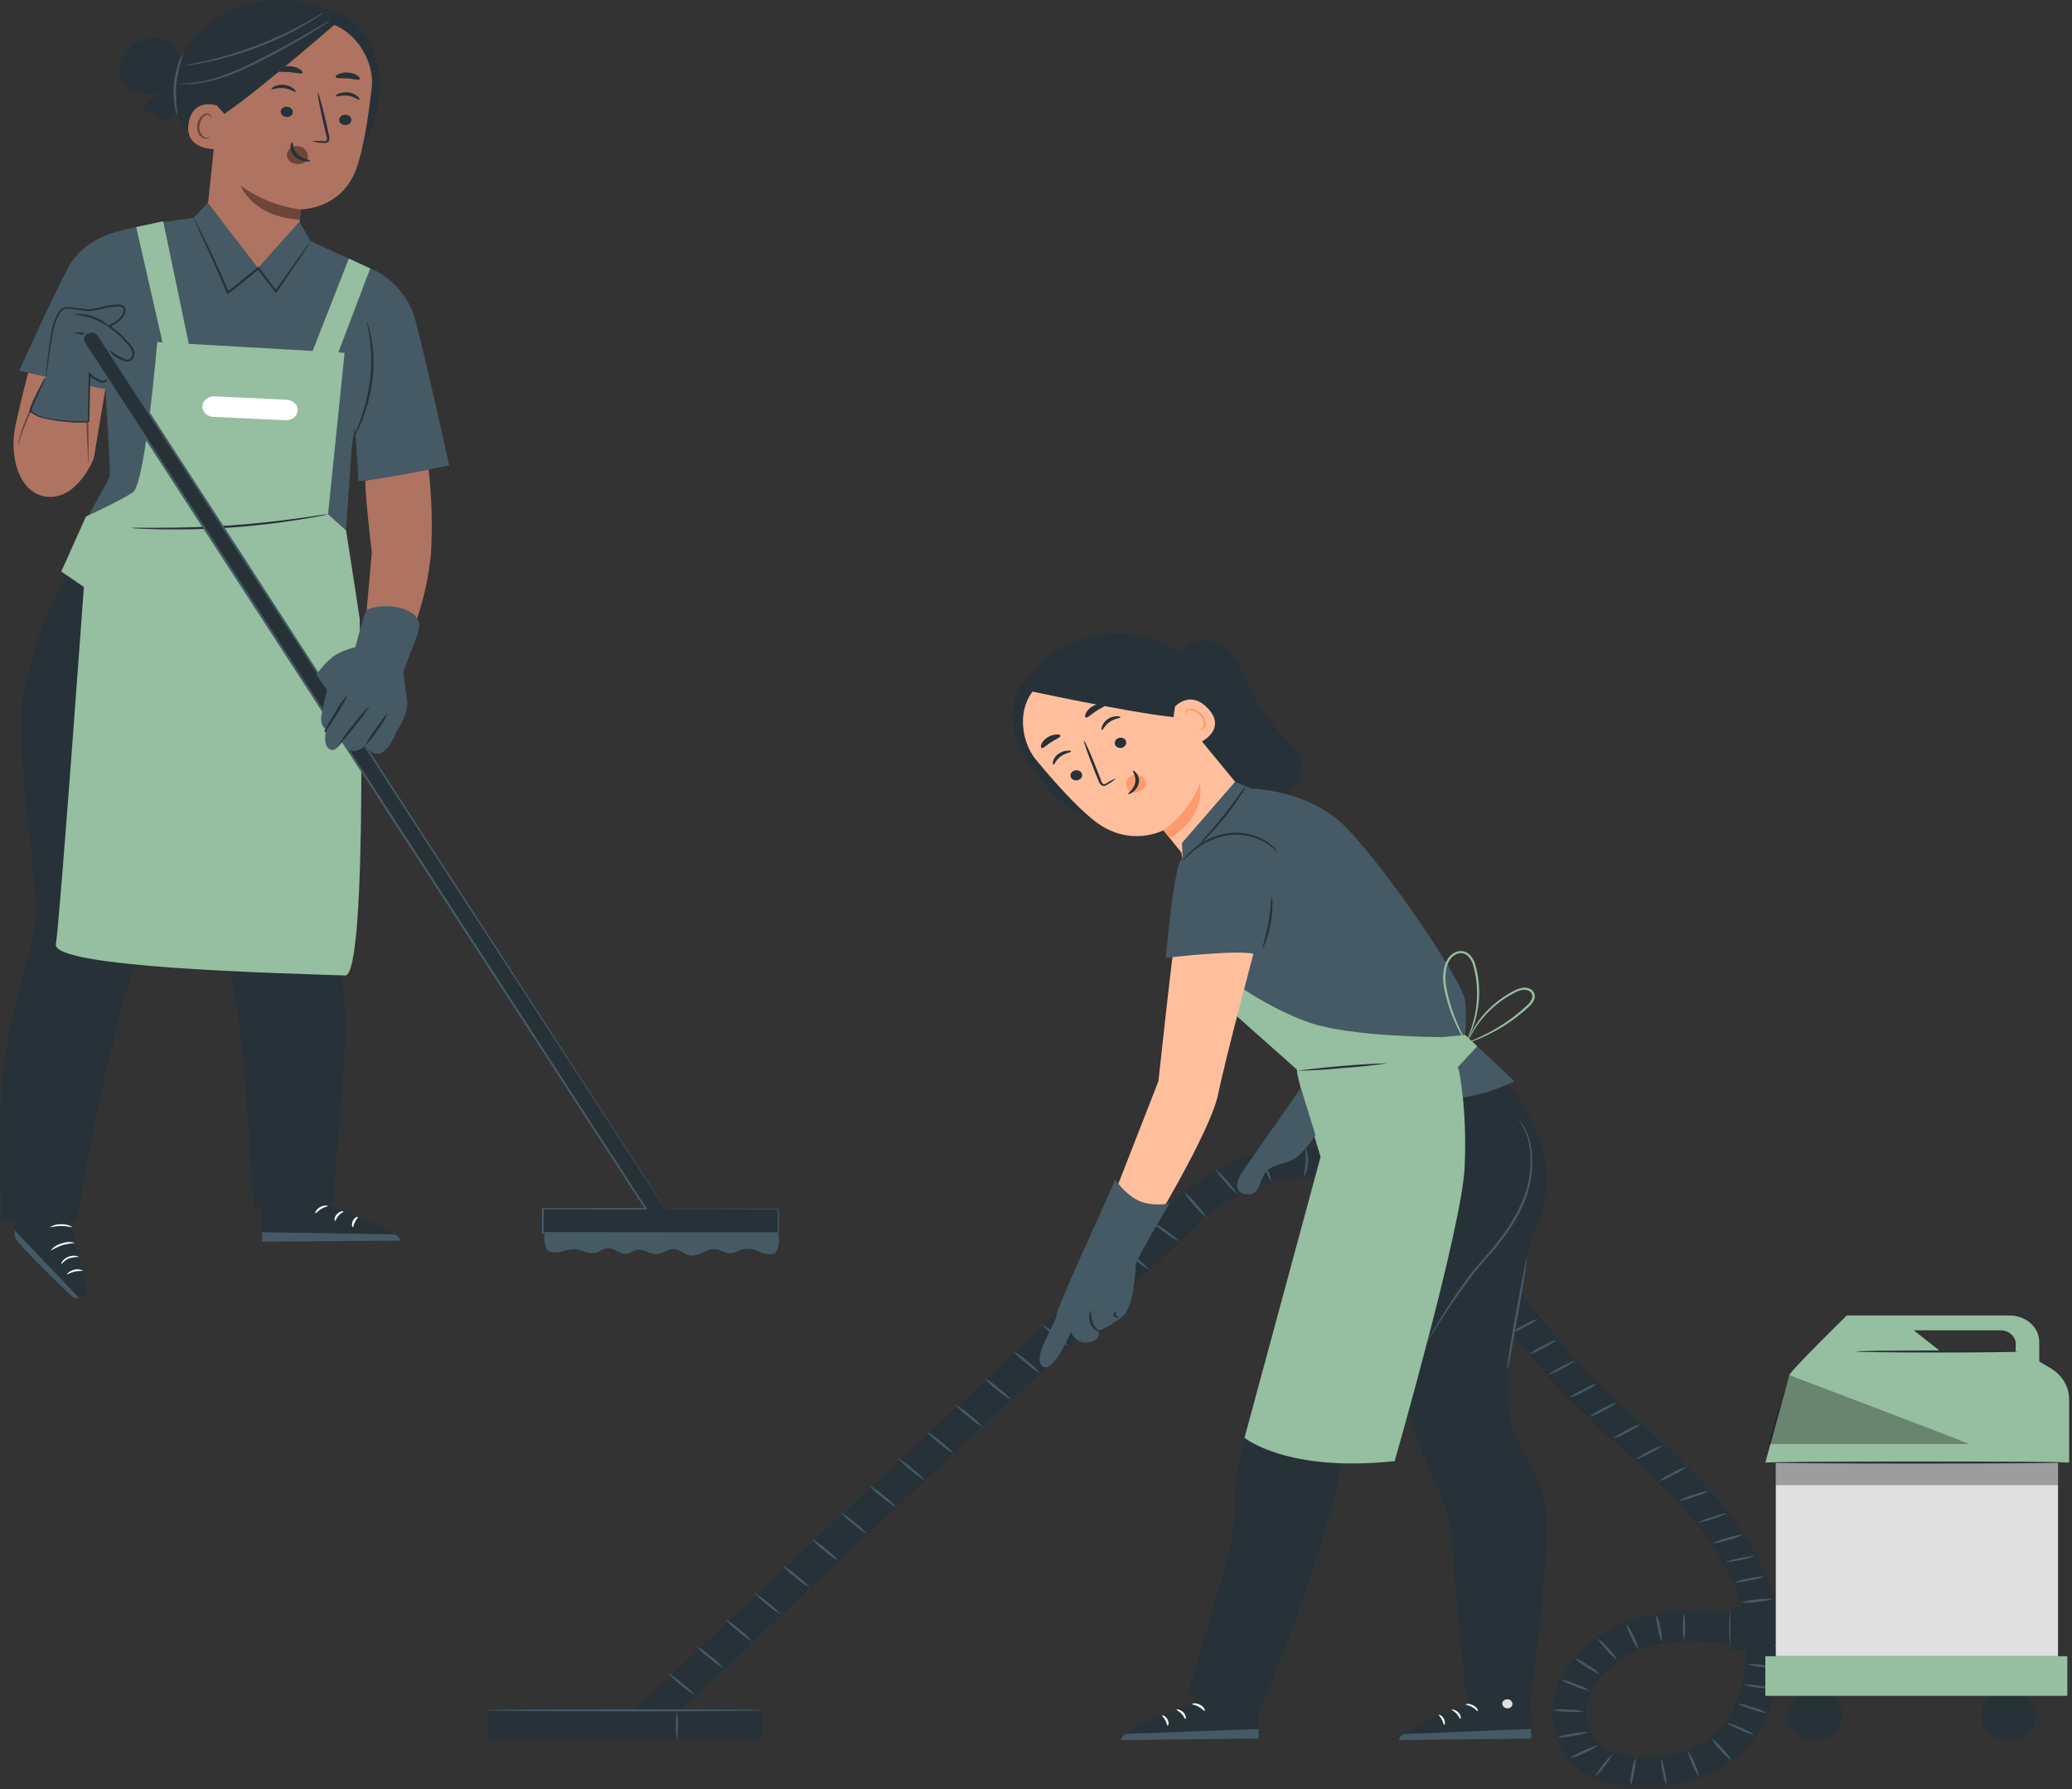 <svg width="183" height="158" viewBox="0 0 183 158" fill="none" xmlns="http://www.w3.org/2000/svg">
<rect x="0" y="0" width="183" height="158" fill="#333333" stroke="none"/>
<path d="M11.092 4.797C11.451 4.215 12.01 3.75 12.688 3.471C13.075 3.352 13.491 3.321 13.896 3.383C14.3 3.445 14.68 3.598 15.001 3.826C15.317 4.058 15.575 4.346 15.759 4.672C15.942 4.998 16.047 5.354 16.065 5.718L15.268 9.989C15.203 10.143 15.089 10.277 14.942 10.375C14.794 10.473 14.618 10.533 14.434 10.546C14.312 10.556 14.189 10.538 14.076 10.494C13.964 10.45 13.866 10.381 13.792 10.294C13.756 10.248 13.73 10.195 13.717 10.14C13.704 10.084 13.704 10.027 13.716 9.971C13.728 9.916 13.753 9.863 13.789 9.816C13.824 9.769 13.87 9.729 13.924 9.699C13.729 9.846 13.494 9.946 13.242 9.989C13.115 10.005 12.986 9.977 12.882 9.911C12.777 9.845 12.705 9.746 12.68 9.635C12.688 9.487 12.758 9.347 12.875 9.241C13.255 8.825 13.726 8.482 14.259 8.231C13.458 8.39 12.622 8.323 11.866 8.04C11.491 7.894 11.166 7.661 10.925 7.367C10.684 7.072 10.535 6.726 10.494 6.364C10.507 5.799 10.716 5.252 11.092 4.797Z" fill="#263238"/>
<path d="M17.836 2.656C18.855 1.719 20.097 0.996 21.472 0.543C22.847 0.09 24.32 -0.083 25.78 0.037C27.495 0.175 28.173 0.558 29.369 0.973C30.573 1.353 31.587 2.098 32.232 3.078C33.034 4.24 33.492 5.562 33.564 6.923C33.562 8.094 33.415 9.261 33.126 10.404C32.843 11.775 31.79 14.125 30.877 14.125L27.335 15.082C25.142 14.94 22.921 14.795 20.847 14.15C18.773 13.505 16.819 12.289 15.878 10.524C14.574 8.072 15.658 4.563 17.836 2.656Z" fill="#263238"/>
<path d="M21.358 2.965L26.857 1.604L28.217 1.877C31.316 2.181 33.087 5.421 32.839 7.657C32.564 10.138 32.117 13.158 31.455 14.941C30.123 18.531 26.558 18.485 26.558 18.485L26.335 20.966L29.047 22.334L25.98 31.151H19.42L15.479 19.622L18.155 19.374L18.403 17.698L19.818 4.106C19.867 3.779 20.052 3.48 20.337 3.268C20.623 3.057 20.987 2.949 21.358 2.965Z" fill="#AE7461"/>
<path d="M25.358 13.494C25.398 13.364 25.474 13.244 25.58 13.146C25.685 13.049 25.817 12.976 25.963 12.936C26.108 12.896 26.263 12.889 26.412 12.916C26.562 12.943 26.701 13.003 26.817 13.09C26.977 13.223 27.093 13.393 27.152 13.58C27.212 13.768 27.212 13.966 27.152 14.154C27.049 14.258 26.921 14.342 26.778 14.399C26.635 14.456 26.48 14.485 26.323 14.483C26.274 14.487 26.224 14.487 26.175 14.483C25.929 14.46 25.701 14.355 25.537 14.189C25.448 14.094 25.385 13.982 25.354 13.861C25.323 13.74 25.324 13.615 25.358 13.494Z" fill="#6F4439"/>
<path d="M31.032 10.634C31.011 10.758 30.937 10.87 30.824 10.946C30.711 11.021 30.57 11.055 30.43 11.038C30.361 11.033 30.295 11.016 30.234 10.987C30.173 10.959 30.119 10.92 30.075 10.873C30.031 10.825 29.998 10.771 29.979 10.712C29.959 10.654 29.952 10.592 29.959 10.531C29.982 10.409 30.057 10.298 30.17 10.223C30.282 10.149 30.422 10.116 30.561 10.131C30.63 10.136 30.697 10.153 30.757 10.181C30.818 10.209 30.872 10.248 30.916 10.294C30.96 10.341 30.993 10.396 31.013 10.454C31.033 10.512 31.039 10.574 31.032 10.634Z" fill="#263238"/>
<path d="M31.746 8.809C31.67 8.862 31.315 8.536 30.741 8.455C30.166 8.373 29.704 8.568 29.652 8.497C29.6 8.426 29.716 8.363 29.919 8.27C30.195 8.156 30.504 8.119 30.805 8.164C31.106 8.203 31.386 8.327 31.602 8.518C31.742 8.667 31.782 8.784 31.746 8.809Z" fill="#263238"/>
<path d="M27.562 12.47C27.88 12.433 28.202 12.433 28.52 12.47C28.667 12.47 28.811 12.47 28.855 12.385C28.892 12.253 28.882 12.115 28.827 11.988L28.575 10.925C28.233 9.429 28.009 8.21 28.077 8.199C28.145 8.189 28.476 9.387 28.823 10.882C28.902 11.237 28.978 11.591 29.054 11.946C29.117 12.116 29.11 12.3 29.034 12.467C29.004 12.509 28.964 12.545 28.916 12.571C28.869 12.598 28.815 12.614 28.759 12.619C28.676 12.63 28.591 12.63 28.508 12.619C28.187 12.604 27.87 12.554 27.562 12.47Z" fill="#263238"/>
<path d="M26.562 18.502C24.604 18.243 22.766 17.507 21.25 16.376C21.25 16.376 22.263 19.144 26.478 19.399L26.562 18.502Z" fill="#6F4439"/>
<path d="M25.816 12.576C25.908 12.576 25.816 13.136 26.271 13.608C26.725 14.079 27.403 14.111 27.391 14.189C27.379 14.267 27.224 14.274 26.945 14.242C26.58 14.193 26.247 14.031 26.004 13.785C25.767 13.55 25.644 13.242 25.661 12.927C25.68 12.693 25.772 12.569 25.816 12.576Z" fill="#263238"/>
<path d="M31.766 6.998C31.646 7.108 31.224 6.963 30.705 6.927C30.187 6.892 29.74 6.948 29.648 6.821C29.609 6.757 29.684 6.647 29.884 6.548C30.154 6.425 30.459 6.376 30.761 6.406C31.063 6.425 31.352 6.524 31.591 6.69C31.766 6.821 31.83 6.945 31.766 6.998Z" fill="#263238"/>
<path d="M24.795 9.787C24.777 9.911 24.813 10.035 24.896 10.135C24.98 10.235 25.104 10.302 25.242 10.322C25.308 10.335 25.377 10.336 25.444 10.326C25.511 10.315 25.575 10.292 25.632 10.259C25.689 10.226 25.739 10.184 25.777 10.134C25.815 10.084 25.842 10.027 25.856 9.968C25.874 9.844 25.838 9.718 25.754 9.617C25.669 9.517 25.545 9.449 25.405 9.429C25.271 9.405 25.131 9.429 25.017 9.496C24.903 9.563 24.823 9.668 24.795 9.787Z" fill="#263238"/>
<path d="M23.982 7.87C24.037 7.941 24.48 7.717 25.054 7.785C25.629 7.852 26.015 8.139 26.087 8.097C26.159 8.054 26.087 7.951 25.904 7.813C25.68 7.636 25.403 7.523 25.106 7.487C24.808 7.453 24.505 7.504 24.241 7.632C24.026 7.735 23.95 7.838 23.982 7.87Z" fill="#263238"/>
<path d="M24.524 6.264C24.62 6.392 25.082 6.321 25.617 6.374C26.151 6.427 26.59 6.562 26.709 6.452C26.765 6.399 26.709 6.275 26.53 6.144C26.279 5.977 25.981 5.876 25.668 5.853C25.358 5.822 25.044 5.87 24.763 5.991C24.56 6.091 24.48 6.204 24.524 6.264Z" fill="#263238"/>
<path d="M19.779 10.407C19.83 10.131 19.591 9.433 19.292 9.344C18.494 9.114 17.023 8.958 16.672 10.794C16.193 13.303 19.128 13.214 19.144 13.143C19.16 13.073 19.607 11.339 19.779 10.407Z" fill="#AE7461"/>
<path d="M18.542 12.098C18.542 12.098 18.486 12.119 18.394 12.14C18.27 12.169 18.138 12.152 18.027 12.095C17.86 11.965 17.735 11.798 17.665 11.611C17.595 11.424 17.582 11.224 17.629 11.031C17.661 10.814 17.75 10.607 17.888 10.425C17.929 10.351 17.989 10.287 18.064 10.238C18.139 10.189 18.227 10.157 18.319 10.145C18.377 10.141 18.436 10.154 18.485 10.184C18.534 10.214 18.569 10.258 18.586 10.308C18.614 10.386 18.586 10.432 18.586 10.439C18.586 10.446 18.654 10.407 18.654 10.298C18.648 10.233 18.619 10.172 18.57 10.124C18.536 10.092 18.496 10.067 18.452 10.049C18.407 10.032 18.359 10.022 18.311 10.021C18.191 10.023 18.074 10.053 17.971 10.108C17.868 10.163 17.783 10.24 17.724 10.333C17.562 10.532 17.456 10.763 17.417 11.006C17.341 11.513 17.541 12.031 17.932 12.197C18.004 12.228 18.083 12.243 18.163 12.243C18.243 12.243 18.322 12.228 18.394 12.197C18.526 12.158 18.55 12.101 18.542 12.098Z" fill="#6F4439"/>
<path d="M19.176 9.344L19.818 10.053C23.256 7.696 30.151 1.632 29.764 1.994C28.404 1.391 26.896 1.099 25.378 1.143C23.017 1.274 18.494 1.887 18.271 4.333C18.048 6.778 19.176 9.344 19.176 9.344Z" fill="#263238"/>
<path d="M16.201 4.677C15.901 5.572 15.689 6.488 15.567 7.416C15.515 8.35 15.553 9.285 15.683 10.213C15.559 9.957 15.479 9.685 15.447 9.408C15.207 8.08 15.334 6.72 15.818 5.446C15.898 5.172 16.027 4.913 16.201 4.677Z" fill="#455A64"/>
<path d="M15.659 7.388C16.402 7.38 17.143 7.311 17.872 7.182C18.646 7.023 19.4 6.797 20.125 6.509C21.023 6.155 21.899 5.758 22.749 5.322C24.572 4.404 26.183 3.511 27.335 2.841L28.695 2.05C28.857 1.947 29.027 1.856 29.206 1.777C29.063 1.901 28.909 2.012 28.743 2.111C28.436 2.316 27.982 2.603 27.415 2.951C26.283 3.642 24.68 4.556 22.853 5.474C21.996 5.915 21.111 6.31 20.201 6.658C19.456 6.942 18.679 7.156 17.884 7.296C17.347 7.391 16.8 7.434 16.253 7.423C16.105 7.423 15.957 7.415 15.81 7.399C15.71 7.402 15.659 7.395 15.659 7.388Z" fill="#455A64"/>
<path d="M16.277 5.8C16.445 5.745 16.619 5.703 16.795 5.676C17.13 5.612 17.593 5.509 18.203 5.371C21.291 4.657 24.24 3.531 26.949 2.032C27.471 1.745 27.886 1.504 28.169 1.324C28.314 1.229 28.467 1.147 28.628 1.076C28.506 1.19 28.373 1.293 28.229 1.384C27.958 1.572 27.555 1.827 27.032 2.132C25.693 2.915 24.278 3.592 22.805 4.155C21.331 4.716 19.804 5.161 18.243 5.488C17.641 5.609 17.154 5.694 16.811 5.736C16.636 5.775 16.457 5.796 16.277 5.8Z" fill="#455A64"/>
<path d="M6.769 101.592L6.306 108.351L7.65 113.795C7.671 113.887 7.671 113.982 7.65 114.074C7.629 114.166 7.588 114.254 7.529 114.332C7.469 114.409 7.393 114.476 7.304 114.527C7.216 114.579 7.116 114.614 7.012 114.631C6.891 114.649 6.767 114.639 6.651 114.604C6.535 114.569 6.43 114.509 6.346 114.429C5.246 113.398 1.214 109.584 1.278 109.091C1.353 108.521 1.242 101.929 1.242 101.929L6.769 101.592Z" fill="#263238"/>
<path d="M7.009 114.631L1.294 108.634V108.921C1.283 109.168 1.369 109.409 1.537 109.605C1.992 110.13 3.28 111.548 6.323 114.429C6.41 114.511 6.518 114.573 6.639 114.608C6.759 114.643 6.888 114.651 7.013 114.631H7.009Z" fill="#455A64"/>
<g opacity="0.6">
<path d="M2.929 106.504C3.018 106.57 3.078 106.662 3.097 106.763C3.116 106.865 3.093 106.969 3.033 107.057C2.966 107.14 2.866 107.197 2.752 107.216C2.639 107.234 2.522 107.213 2.427 107.156C2.33 107.087 2.266 106.989 2.246 106.88C2.226 106.772 2.252 106.661 2.319 106.568C2.399 106.488 2.512 106.44 2.632 106.433C2.752 106.427 2.87 106.462 2.961 106.533" fill="white"/>
</g>
<path d="M5.421 111.611C5.465 111.633 5.649 111.285 6.103 111.112C6.382 111.023 6.677 110.982 6.973 110.991C6.973 110.991 6.889 110.92 6.714 110.892C6.484 110.858 6.247 110.887 6.036 110.973C5.82 111.057 5.637 111.195 5.509 111.37C5.421 111.509 5.406 111.608 5.421 111.611Z" fill="white"/>
<path d="M5.908 112.54C6.126 112.437 6.351 112.347 6.582 112.271C6.826 112.238 7.073 112.219 7.32 112.214C7.206 112.141 7.073 112.095 6.933 112.08C6.794 112.065 6.652 112.082 6.522 112.129C6.107 112.228 5.88 112.519 5.908 112.54Z" fill="white"/>
<path d="M4.48 110.417C4.808 110.233 5.153 110.073 5.509 109.938C5.878 109.847 6.254 109.783 6.634 109.747C6.241 109.633 5.815 109.652 5.438 109.8C5.045 109.896 4.705 110.115 4.48 110.417Z" fill="white"/>
<path d="M4.429 108.351C4.449 108.39 4.871 108.248 5.41 108.251C5.948 108.255 6.371 108.386 6.391 108.344C6.106 108.164 5.758 108.079 5.41 108.103C5.06 108.08 4.713 108.168 4.429 108.351Z" fill="white"/>
<path d="M4.512 106.362C4.843 106.278 5.185 106.235 5.529 106.235C5.87 106.28 6.202 106.368 6.514 106.497C6.514 106.497 6.446 106.394 6.279 106.299C6.056 106.176 5.803 106.103 5.541 106.086C5.279 106.069 5.017 106.108 4.775 106.199C4.592 106.27 4.5 106.348 4.512 106.362Z" fill="white"/>
<path d="M5.529 105.855C5.529 105.855 5.561 105.767 5.553 105.6C5.537 105.366 5.47 105.136 5.358 104.923C5.29 104.762 5.163 104.625 4.999 104.533C4.942 104.507 4.877 104.498 4.814 104.507C4.751 104.516 4.693 104.543 4.648 104.583C4.562 104.665 4.515 104.773 4.516 104.884C4.522 105.11 4.615 105.328 4.781 105.499C4.947 105.67 5.175 105.785 5.425 105.824C5.676 105.859 5.934 105.826 6.162 105.727C6.391 105.629 6.581 105.471 6.706 105.274C6.737 105.225 6.757 105.171 6.763 105.115C6.769 105.058 6.762 105.002 6.741 104.948C6.715 104.896 6.67 104.853 6.614 104.825C6.559 104.797 6.494 104.786 6.43 104.792C6.244 104.821 6.071 104.895 5.928 105.005C5.717 105.144 5.536 105.316 5.393 105.512C5.334 105.58 5.291 105.659 5.266 105.742C5.472 105.494 5.718 105.274 5.996 105.09C6.125 105.001 6.277 104.94 6.438 104.913C6.473 104.909 6.509 104.915 6.54 104.931C6.57 104.946 6.595 104.969 6.61 104.998C6.629 105.072 6.614 105.149 6.57 105.214C6.456 105.377 6.292 105.508 6.097 105.591C5.902 105.673 5.684 105.703 5.469 105.678C5.255 105.648 5.058 105.552 4.913 105.409C4.768 105.265 4.683 105.081 4.672 104.888C4.668 104.811 4.696 104.735 4.751 104.675C4.776 104.653 4.809 104.638 4.844 104.633C4.879 104.628 4.915 104.633 4.947 104.647C5.085 104.724 5.194 104.836 5.258 104.969C5.405 105.249 5.497 105.548 5.529 105.855Z" fill="white"/>
<path d="M6.004 50.457C6.004 50.457 1.649 58.055 1.848 64.633C2.048 71.211 3.368 77.991 3.084 81.617C2.889 84.077 0.576 90.081 0.177 95.581C-0.222 101.082 0.177 107.716 0.177 107.716H6.809C6.809 107.716 8.229 98.92 9.565 93.844C10.65 89.723 10.761 88.323 12.034 84.984C13.306 81.645 15.495 71.016 16.345 66.909C17.194 62.801 17.996 57.184 17.996 57.184L18.953 51.534L6.004 50.457Z" fill="#263238"/>
<path d="M18.845 68.05C18.722 68.539 19.994 84.739 20.776 88.138C21.557 91.537 22.403 106.568 22.403 106.568L29.418 106.231C29.418 106.231 30.259 95.847 30.482 92.43C30.706 89.014 29.98 85.168 29.892 81.996C29.804 78.824 30.614 72.594 31.352 66.522C32.09 60.451 32.775 52.108 30.199 52.023C29.529 52.002 18.953 51.577 18.953 51.577L17.222 62.152L15.479 65.562L18.845 68.05Z" fill="#263238"/>
<path d="M2.495 32.902C2.495 32.902 1.825 35.412 1.35 37.666C0.8 40.271 1.673 43.737 4.297 43.872C6.921 44.006 8.285 40.466 8.285 40.466L9.31 34.341L5.446 33.551L2.495 32.902Z" fill="#AE7461"/>
<path d="M32.309 42.425C32.093 42.447 32.839 48.805 32.839 48.805L32.352 54.252L36.536 55.479C37.333 53.34 37.846 51.125 38.063 48.88C38.205 46.408 38.136 43.931 37.856 41.469L32.309 42.425Z" fill="#AE7461"/>
<path d="M7.806 40.863C7.788 40.809 7.78 40.752 7.782 40.696C7.782 40.568 7.762 40.412 7.75 40.225C7.75 39.782 7.706 39.193 7.674 38.477L7.579 35.89C7.579 35.401 7.539 34.891 7.515 34.362V34.168C7.515 34.176 7.518 34.185 7.523 34.192C7.527 34.2 7.534 34.206 7.543 34.21H7.487L7.379 34.182L6.937 34.075L6.031 33.852L4.313 33.409L4.424 33.367C3.538 34.705 2.793 36.113 2.199 37.574C1.98 38.119 1.84 38.569 1.744 38.881C1.711 39.045 1.66 39.205 1.593 39.36C1.606 39.194 1.634 39.029 1.677 38.867C1.781 38.417 1.914 37.972 2.075 37.535C2.632 36.053 3.362 34.628 4.253 33.282L4.289 33.221L4.364 33.239L6.111 33.668L7.016 33.891L7.455 34.001L7.567 34.029H7.623C7.623 34.029 7.623 34.029 7.682 34.061C7.701 34.082 7.713 34.106 7.718 34.132C7.718 34.203 7.718 34.267 7.718 34.334C7.738 34.866 7.754 35.376 7.77 35.865C7.77 36.833 7.806 37.712 7.822 38.456C7.838 39.2 7.822 39.76 7.822 40.203C7.822 40.391 7.822 40.558 7.822 40.678C7.828 40.74 7.823 40.802 7.806 40.863Z" fill="#6F4439"/>
<path d="M17.074 19.236C17.074 19.236 9.369 20.186 8.859 21.15C8.348 22.114 9.876 41.306 9.684 42.06C9.493 42.815 5.11 49.599 6.003 50.456C6.897 51.314 30.198 52.027 30.198 52.027C30.198 52.027 31.048 39.976 31.04 39.703C31.032 39.431 32.141 32.906 32.141 32.906L33.337 23.992L27.443 21.302L26.442 19.587C26.442 19.587 22.589 23.84 22.801 23.684L18.37 17.914L17.074 19.236Z" fill="#455A64"/>
<path d="M9.382 20.778C8.13 21.253 7.072 22.058 6.351 23.085C5.434 24.442 1.693 32.736 1.693 32.736C1.693 32.736 10.49 34.731 10.139 34.433C9.788 34.136 9.382 20.778 9.382 20.778Z" fill="#455A64"/>
<path d="M33.326 23.974C34.949 24.924 36.12 26.373 36.616 28.043C37.23 30.063 39.675 41.093 39.675 41.093C39.675 41.093 31.559 42.783 31.631 42.404C31.703 42.025 31.28 37.042 31.28 37.042L32.077 28.451L33.326 23.974Z" fill="#455A64"/>
<path d="M32.416 28.451C32.479 28.577 32.527 28.709 32.559 28.844C32.61 28.998 32.651 29.154 32.683 29.312C32.727 29.496 32.779 29.705 32.815 29.943C33.02 31.166 33.041 32.408 32.879 33.636C32.722 34.864 32.405 36.071 31.933 37.233C31.75 37.68 31.586 38.034 31.459 38.272C31.401 38.396 31.329 38.515 31.243 38.626C31.212 38.626 31.467 38.077 31.794 37.184C32.219 36.019 32.513 34.82 32.671 33.604C32.831 32.39 32.831 31.164 32.671 29.95C32.539 29.025 32.38 28.458 32.416 28.451Z" fill="#263238"/>
<path d="M27.443 21.302C27.39 21.426 27.324 21.545 27.244 21.657L26.645 22.564L24.452 25.782L24.376 25.892L24.293 25.786L22.725 23.733L22.881 23.751L21.8 24.641C21.254 25.08 20.723 25.513 20.185 25.902L20.077 25.98L20.029 25.863C19.232 23.96 18.49 22.319 17.948 21.146L17.309 19.771C17.223 19.608 17.152 19.438 17.098 19.264C17.203 19.419 17.296 19.58 17.373 19.746C17.545 20.058 17.772 20.519 18.067 21.1C18.642 22.259 19.411 23.9 20.217 25.8L20.061 25.761C20.584 25.378 21.114 24.942 21.656 24.503L22.737 23.616L22.825 23.546L22.893 23.634L24.448 25.693H24.288L26.542 22.504L27.196 21.607C27.269 21.5 27.352 21.398 27.443 21.302Z" fill="#263238"/>
<path d="M7.595 45.608C7.595 45.608 10.634 44.219 11.738 43.464C12.843 42.709 13.884 30.202 13.884 30.202L30.434 31.151L28.974 45.403L30.57 46.849L31.766 54.589C31.766 54.589 32.564 86.203 30.482 86.132C24.141 85.916 4.584 85.423 4.935 83.371C5.286 81.319 7.407 51.828 7.407 51.828L5.413 50.464L7.595 45.608Z" fill="#96BEA0"/>
<path d="M14.447 30.655L12.03 20.048L14.411 19.537L16.784 30.889L14.447 30.655Z" fill="#96BEA0"/>
<path d="M27.459 31.382L30.809 22.833L32.699 23.698L29.62 31.811L27.459 31.382Z" fill="#96BEA0"/>
<path d="M25.214 37.106L18.833 36.808C18.564 36.793 18.312 36.685 18.133 36.507C17.953 36.328 17.859 36.094 17.872 35.855C17.888 35.615 18.009 35.39 18.21 35.23C18.411 35.069 18.675 34.985 18.945 34.997L25.326 35.298C25.596 35.311 25.849 35.419 26.03 35.597C26.211 35.776 26.305 36.011 26.291 36.252C26.284 36.371 26.25 36.487 26.192 36.595C26.134 36.702 26.053 36.798 25.953 36.878C25.852 36.957 25.736 37.018 25.609 37.057C25.482 37.096 25.348 37.113 25.214 37.106Z" fill="white"/>
<path d="M28.979 45.403C28.762 45.471 28.539 45.522 28.313 45.555C27.882 45.64 27.252 45.75 26.474 45.877C24.919 46.126 22.75 46.413 20.341 46.586C17.932 46.76 15.743 46.764 14.159 46.735C13.362 46.718 12.732 46.696 12.289 46.671C12.059 46.669 11.829 46.65 11.603 46.615C11.832 46.592 12.063 46.586 12.293 46.597H14.163C15.758 46.597 17.924 46.558 20.325 46.395C22.726 46.232 24.891 45.966 26.45 45.75L28.297 45.484C28.522 45.442 28.75 45.415 28.979 45.403Z" fill="#263238"/>
<path d="M28.851 101.138L28.911 106.455C28.911 106.455 35.216 108.507 35.291 109.552L23.156 109.644L23.112 107.124L22.402 101.893L28.851 101.138Z" fill="#263238"/>
<path d="M23.156 109.644V108.801L34.829 108.992C34.829 108.992 35.371 109.201 35.311 109.545L23.156 109.644Z" fill="#455A64"/>
<path d="M28.951 106.49C28.951 106.543 28.656 106.568 28.364 106.745C28.073 106.922 27.922 107.146 27.866 107.124C27.81 107.103 27.898 106.791 28.265 106.589C28.632 106.387 28.963 106.455 28.951 106.49Z" fill="white"/>
<path d="M30.342 106.965C30.342 107.018 30.103 107.11 29.904 107.337C29.704 107.564 29.648 107.805 29.588 107.805C29.529 107.805 29.489 107.5 29.744 107.22C29.999 106.94 30.342 106.915 30.342 106.965Z" fill="white"/>
<path d="M31.16 108.358C31.108 108.358 31.021 108.103 31.16 107.808C31.3 107.514 31.583 107.394 31.611 107.454C31.639 107.514 31.463 107.656 31.348 107.897C31.232 108.138 31.22 108.351 31.16 108.358Z" fill="white"/>
<path d="M4.058 33.328C4.058 33.328 4.456 29.762 4.739 28.795C5.023 27.827 5.342 27.274 5.744 27.196C6.147 27.118 7.471 27.434 8.049 27.388C8.628 27.342 10.227 26.789 10.841 27.033C11.056 27.122 11.204 27.558 10.678 28.118C10.416 28.427 10.054 28.658 9.641 28.78C9.641 28.78 12.133 30.577 11.806 31.407C11.479 32.236 10.765 31.644 10.57 31.58C10.374 31.517 8.807 30.45 8.807 30.45C8.807 30.45 9.88 33.172 9.429 33.593C8.979 34.015 7.946 33.044 7.946 33.044L7.866 37.191C7.547 37.428 3.324 37.191 2.734 36.333C2.594 36.156 4.058 33.328 4.058 33.328Z" fill="#455A64"/>
<path d="M4.058 33.328C4.043 33.374 4.025 33.419 4.002 33.462L3.814 33.856C3.655 34.21 3.416 34.699 3.12 35.348C3.049 35.507 2.977 35.681 2.905 35.862C2.869 35.954 2.833 36.046 2.805 36.142C2.789 36.188 2.778 36.235 2.773 36.283V36.312L2.829 36.365C3.219 36.646 3.685 36.832 4.181 36.904C4.75 37.02 5.327 37.102 5.908 37.148C6.215 37.169 6.534 37.191 6.857 37.198C7.021 37.198 7.184 37.198 7.348 37.198C7.427 37.198 7.511 37.198 7.591 37.18L7.707 37.162C7.746 37.162 7.762 37.145 7.794 37.138L7.762 37.194C7.762 35.936 7.806 34.536 7.83 33.044V32.842L7.994 32.987C8.268 33.259 8.611 33.469 8.995 33.6C9.178 33.643 9.362 33.6 9.394 33.42C9.429 33.234 9.429 33.045 9.394 32.86C9.242 32.051 9.008 31.256 8.696 30.485L8.588 30.202L8.855 30.382C9.302 30.684 9.78 31.003 10.271 31.311C10.367 31.375 10.467 31.434 10.57 31.488C10.694 31.538 10.797 31.605 10.901 31.651C11.104 31.754 11.336 31.804 11.479 31.687C11.556 31.623 11.617 31.544 11.656 31.458C11.695 31.371 11.713 31.277 11.707 31.183C11.669 30.985 11.584 30.796 11.455 30.631C10.922 29.963 10.284 29.366 9.561 28.858L9.425 28.752L9.605 28.703C10.086 28.542 10.493 28.242 10.761 27.852C10.829 27.766 10.876 27.669 10.9 27.567C10.924 27.465 10.924 27.359 10.901 27.256C10.887 27.215 10.862 27.178 10.829 27.147C10.793 27.119 10.749 27.099 10.702 27.09C10.587 27.066 10.469 27.056 10.351 27.061C9.864 27.095 9.383 27.173 8.915 27.295C8.68 27.349 8.452 27.402 8.213 27.441C7.975 27.474 7.733 27.474 7.495 27.441C7.037 27.391 6.602 27.313 6.179 27.271C5.99 27.232 5.791 27.248 5.613 27.317C5.458 27.417 5.334 27.55 5.25 27.703C4.941 28.286 4.736 28.907 4.64 29.546C4.432 30.723 4.305 31.672 4.213 32.314C4.165 32.629 4.129 32.874 4.105 33.058C4.082 33.242 4.062 33.313 4.058 33.313C4.047 33.227 4.047 33.141 4.058 33.055C4.058 32.87 4.101 32.622 4.133 32.307C4.205 31.658 4.313 30.712 4.504 29.528C4.592 28.874 4.797 28.236 5.11 27.639C5.2 27.465 5.337 27.314 5.509 27.2C5.61 27.144 5.726 27.114 5.844 27.115C5.954 27.108 6.065 27.108 6.175 27.115C6.606 27.154 7.041 27.232 7.491 27.278C7.712 27.308 7.937 27.308 8.157 27.278C8.385 27.239 8.612 27.186 8.847 27.129C9.328 27.003 9.823 26.921 10.323 26.884C10.457 26.878 10.591 26.89 10.722 26.92C10.799 26.934 10.871 26.967 10.929 27.015C10.987 27.065 11.029 27.128 11.053 27.196C11.085 27.321 11.088 27.451 11.061 27.577C11.034 27.704 10.978 27.824 10.897 27.93C10.605 28.363 10.152 28.693 9.617 28.862L9.657 28.709C10.398 29.229 11.051 29.842 11.595 30.528C11.743 30.716 11.84 30.932 11.878 31.159C11.892 31.221 11.892 31.284 11.878 31.346C11.87 31.407 11.849 31.466 11.818 31.52C11.768 31.636 11.687 31.739 11.583 31.821C11.525 31.864 11.457 31.896 11.384 31.914C11.311 31.933 11.235 31.937 11.16 31.928C11.019 31.912 10.884 31.871 10.761 31.807C10.646 31.754 10.546 31.687 10.442 31.648C10.339 31.609 10.219 31.52 10.111 31.456C9.613 31.144 9.138 30.822 8.688 30.521L8.851 30.418C9.165 31.201 9.402 32.008 9.557 32.828C9.595 33.036 9.595 33.247 9.557 33.455C9.544 33.516 9.515 33.572 9.473 33.622C9.429 33.67 9.373 33.71 9.31 33.739C9.185 33.789 9.044 33.799 8.911 33.767C8.488 33.628 8.11 33.398 7.81 33.097L7.982 33.041C7.946 34.533 7.918 35.933 7.89 37.191V37.233H7.862C7.813 37.257 7.76 37.276 7.707 37.29L7.575 37.308C7.487 37.308 7.4 37.308 7.316 37.308C7.144 37.308 6.977 37.308 6.813 37.308C6.482 37.308 6.163 37.276 5.852 37.248C5.265 37.199 4.682 37.111 4.109 36.985C3.587 36.907 3.099 36.703 2.698 36.397L2.634 36.333C2.62 36.316 2.61 36.297 2.606 36.276C2.604 36.26 2.604 36.243 2.606 36.227C2.613 36.173 2.625 36.12 2.642 36.067C2.674 35.968 2.714 35.876 2.75 35.784C2.825 35.599 2.905 35.429 2.977 35.266C3.28 34.621 3.539 34.125 3.719 33.788C3.802 33.632 3.87 33.505 3.926 33.409C3.965 33.377 4.01 33.349 4.058 33.328Z" fill="#263238"/>
<path d="M6.578 27.742C7.152 27.67 7.738 27.75 8.261 27.972C8.808 28.133 9.289 28.434 9.645 28.837C9.171 28.579 8.683 28.342 8.181 28.128C7.332 27.831 6.574 27.799 6.578 27.742Z" fill="#263238"/>
<path d="M6.526 29.411C6.526 29.387 6.67 29.34 6.925 29.337C7.257 29.34 7.584 29.412 7.878 29.55C8.175 29.687 8.43 29.885 8.624 30.127C8.768 30.312 8.807 30.45 8.784 30.457C8.491 30.169 8.154 29.92 7.783 29.716C7.382 29.562 6.959 29.459 6.526 29.411Z" fill="#263238"/>
<path d="M58.777 106.738L42.071 80.997L14.992 39.264L8.699 29.585C8.221 28.844 6.929 29.514 7.411 30.255L24.532 56.645L51.614 98.377L57.034 106.735L47.933 106.717V108.861L68.719 108.907V106.759L58.777 106.738Z" fill="#263238"/>
<path d="M58.777 106.738H59.431H68.771V108.936H68.727H47.942H47.87V108.872C47.87 108.223 47.87 107.479 47.87 106.728V106.664H47.942H57.042L56.974 106.77L17.693 46.267L11.396 36.563C10.359 34.957 9.327 33.373 8.301 31.811C8.046 31.417 7.791 31.027 7.539 30.634L7.348 30.343C7.274 30.235 7.225 30.114 7.204 29.989C7.195 29.86 7.224 29.732 7.289 29.616C7.353 29.5 7.45 29.402 7.571 29.33C7.684 29.256 7.816 29.207 7.955 29.188C8.094 29.169 8.236 29.18 8.369 29.22C8.613 29.336 8.805 29.524 8.911 29.752L9.665 30.914C13.653 37.092 17.537 43.053 21.23 48.734L40.771 78.909C46.326 87.5 50.821 94.447 53.931 99.253L57.521 104.796L58.45 106.242C58.657 106.568 58.761 106.738 58.761 106.738C58.761 106.738 58.649 106.579 58.438 106.26C58.227 105.941 57.911 105.455 57.497 104.842C56.675 103.577 55.459 101.72 53.908 99.324L40.672 78.991L21.078 48.83C17.394 43.159 13.521 37.194 9.513 31.017L8.76 29.858C8.628 29.656 8.524 29.472 8.317 29.404C8.214 29.372 8.103 29.364 7.995 29.379C7.887 29.395 7.785 29.434 7.699 29.493C7.608 29.546 7.534 29.62 7.485 29.706C7.435 29.793 7.411 29.889 7.416 29.985C7.48 30.191 7.584 30.385 7.723 30.56L8.484 31.733L11.571 36.486L17.872 46.175L57.118 106.699L57.186 106.809H57.046L47.946 106.784L48.021 106.72C48.021 107.472 48.021 108.216 48.021 108.865L47.95 108.804L68.735 108.868L68.687 108.911C68.687 108.152 68.687 107.429 68.687 106.763L68.727 106.802L61.321 106.767H59.415L58.777 106.738Z" fill="#455A64"/>
<path d="M68.643 108.804H48.18C47.917 109.081 48.133 110.346 48.503 110.498C48.892 110.619 49.316 110.613 49.7 110.481C50.081 110.349 50.488 110.289 50.896 110.304C51.403 110.364 51.857 110.697 52.364 110.658C52.87 110.619 53.245 110.211 53.736 110.215C54.298 110.215 54.745 110.761 55.303 110.708C55.666 110.672 55.949 110.392 56.308 110.353C56.866 110.272 57.357 110.739 57.903 110.747C58.45 110.754 58.988 110.25 59.578 110.296C60.096 110.335 60.475 110.786 60.986 110.856C61.728 110.963 62.362 110.25 63.115 110.296C63.594 110.325 64.005 110.651 64.487 110.651C64.97 110.651 65.389 110.314 65.871 110.257C66.306 110.251 66.735 110.35 67.111 110.545C67.49 110.741 67.941 110.8 68.368 110.708C68.77 110.552 68.974 109.052 68.643 108.804Z" fill="#455A64"/>
<path d="M32.34 53.852C32.205 54.111 31.379 57.141 31.379 57.141C30.688 57.31 30.034 57.582 29.445 57.946C28.857 58.426 28.349 58.978 27.938 59.587L28.899 60.944C28.899 60.944 28.556 62.121 28.392 63.141C28.229 64.162 28.823 64.41 28.823 64.41C28.823 64.41 28.364 66.09 29.361 66.228C29.68 66.274 30.318 65.431 30.318 65.431C30.299 65.625 30.361 65.819 30.491 65.976C30.622 66.133 30.813 66.241 31.028 66.281C31.698 66.445 32.261 65.824 32.261 65.824C32.261 65.824 32.887 66.849 33.688 66.473C34.49 66.097 35.016 64.591 35.016 64.591C35.016 64.591 36.169 63.014 35.937 61.663C35.706 60.313 35.634 59.296 35.634 59.296C35.634 59.296 36.233 57.673 36.771 56.297C37.11 55.433 37.373 54.423 35.686 53.781C34.604 53.411 33.401 53.436 32.34 53.852Z" fill="#455A64"/>
<path d="M30.709 61.312C30.453 61.929 30.131 62.522 29.748 63.084C29.349 63.726 28.99 64.279 28.787 64.555C28.787 64.555 28.787 64.577 28.787 64.573C28.787 64.57 28.787 64.573 28.787 64.552C28.787 64.531 28.755 64.513 28.755 64.506C28.755 64.499 28.799 64.477 28.835 64.534C28.841 64.544 28.845 64.555 28.846 64.566C28.848 64.577 28.846 64.589 28.841 64.599C28.837 64.61 28.829 64.62 28.82 64.627C28.81 64.635 28.799 64.641 28.787 64.644C28.768 64.648 28.749 64.647 28.731 64.642C28.713 64.638 28.697 64.629 28.684 64.616C28.671 64.604 28.662 64.589 28.658 64.573C28.653 64.556 28.654 64.54 28.659 64.523C28.811 64.219 29.134 63.648 29.529 63.007C29.863 62.411 30.258 61.844 30.709 61.312Z" fill="#263238"/>
<path d="M32.659 62.301C32.283 62.931 31.848 63.532 31.359 64.098C30.925 64.698 30.434 65.264 29.892 65.789C30.264 65.156 30.699 64.555 31.192 63.992C31.624 63.391 32.115 62.825 32.659 62.301Z" fill="#263238"/>
<path d="M34.223 62.939C34.031 63.48 33.743 63.99 33.369 64.449C33.055 64.938 32.688 65.399 32.273 65.824C32.51 65.301 32.819 64.806 33.194 64.35C33.507 63.863 33.85 63.392 34.223 62.939Z" fill="#263238"/>
<path d="M58.046 152.904L81.576 130.817C89.683 123.204 97.926 115.687 105.902 107.975C110.321 103.722 116.929 102.623 122.54 105.848C125.272 107.408 127.944 109.063 130.644 110.669C132.239 111.622 133.746 109.318 132.155 108.372C129.523 106.805 126.903 105.225 124.259 103.676C122.005 102.333 119.398 101.531 116.692 101.35C113.986 101.169 111.273 101.613 108.817 102.641C104.849 104.321 101.639 108.142 98.632 110.952C87.57 121.348 76.508 131.732 65.448 142.102L55.921 151.044C54.597 152.284 56.718 154.166 58.034 152.922L58.046 152.904Z" fill="#263238"/>
<path d="M109.308 105.473C108.903 105.151 108.542 104.787 108.236 104.388C107.874 104.026 107.567 103.623 107.322 103.19C108.093 103.873 108.763 104.64 109.316 105.473H109.308Z" fill="#455A64"/>
<path d="M106.561 107.521C106.15 107.204 105.787 106.839 105.484 106.437C105.126 106.074 104.82 105.673 104.575 105.242C104.983 105.562 105.345 105.927 105.651 106.327C106.011 106.689 106.317 107.09 106.561 107.521Z" fill="#455A64"/>
<path d="M104.208 109.648C103.726 109.423 103.279 109.143 102.88 108.815C102.435 108.535 102.033 108.207 101.683 107.837C102.607 108.344 103.455 108.953 104.208 109.648Z" fill="#455A64"/>
<path d="M101.543 112.146C101.082 111.891 100.657 111.586 100.279 111.239C99.856 110.935 99.48 110.584 99.159 110.193C100.046 110.752 100.85 111.408 101.551 112.146H101.543Z" fill="#455A64"/>
<path d="M99.151 114.549C98.687 114.297 98.262 113.992 97.887 113.642C97.464 113.336 97.087 112.985 96.762 112.596C97.227 112.849 97.652 113.156 98.026 113.507C98.448 113.812 98.826 114.162 99.151 114.549Z" fill="#455A64"/>
<path d="M96.619 116.761C96.156 116.505 95.732 116.199 95.355 115.85C94.931 115.546 94.555 115.195 94.234 114.804C94.697 115.059 95.122 115.366 95.498 115.715C95.919 116.021 96.296 116.372 96.619 116.761Z" fill="#455A64"/>
<path d="M94.425 118.902C93.963 118.646 93.538 118.34 93.161 117.991C92.739 117.688 92.362 117.337 92.04 116.949C92.503 117.203 92.927 117.508 93.305 117.856C93.727 118.161 94.103 118.512 94.425 118.902Z" fill="#455A64"/>
<path d="M91.881 121.269C91.419 121.013 90.994 120.707 90.617 120.358C90.192 120.049 89.816 119.691 89.496 119.295C89.957 119.553 90.381 119.859 90.76 120.206C91.185 120.515 91.562 120.872 91.881 121.269Z" fill="#455A64"/>
<path d="M89.337 123.637C88.874 123.381 88.45 123.075 88.072 122.726C87.65 122.421 87.274 122.07 86.952 121.68C87.415 121.935 87.839 122.241 88.216 122.591C88.639 122.895 89.016 123.246 89.337 123.637Z" fill="#455A64"/>
<path d="M86.788 126.001C86.324 125.747 85.898 125.442 85.52 125.093C85.099 124.787 84.723 124.436 84.399 124.048C84.863 124.302 85.288 124.608 85.664 124.959C86.087 125.262 86.465 125.612 86.788 126.001Z" fill="#455A64"/>
<path d="M84.252 128.368C83.788 128.114 83.363 127.808 82.987 127.457C82.567 127.151 82.189 126.802 81.863 126.415C82.327 126.668 82.752 126.973 83.127 127.323C83.55 127.628 83.928 127.979 84.252 128.368Z" fill="#455A64"/>
<path d="M81.707 130.736C80.82 130.176 80.016 129.519 79.314 128.779C79.78 129.033 80.206 129.339 80.583 129.69C81.005 129.996 81.383 130.347 81.707 130.736Z" fill="#455A64"/>
<path d="M79.164 133.1C78.702 132.844 78.277 132.54 77.899 132.192C77.476 131.888 77.1 131.537 76.779 131.147C77.242 131.402 77.666 131.708 78.043 132.058C78.463 132.363 78.84 132.713 79.164 133.1Z" fill="#455A64"/>
<path d="M76.619 135.467C76.156 135.211 75.732 134.905 75.355 134.556C74.931 134.254 74.554 133.904 74.234 133.514C75.121 134.072 75.925 134.729 76.627 135.467H76.619Z" fill="#455A64"/>
<path d="M74.074 137.835C73.62 137.582 73.202 137.281 72.83 136.938C72.409 136.634 72.032 136.284 71.71 135.896C72.172 136.15 72.597 136.455 72.974 136.803C73.389 137.103 73.759 137.45 74.074 137.835Z" fill="#455A64"/>
<path d="M71.53 140.202C71.068 139.946 70.643 139.64 70.266 139.291C69.843 138.987 69.466 138.636 69.145 138.246C69.608 138.501 70.033 138.807 70.41 139.157C70.833 139.46 71.21 139.812 71.53 140.202Z" fill="#455A64"/>
<path d="M68.99 142.566C68.526 142.313 68.1 142.008 67.722 141.659C67.301 141.353 66.925 141.002 66.601 140.613C67.487 141.173 68.291 141.829 68.994 142.566H68.99Z" fill="#455A64"/>
<path d="M66.449 144.934C65.985 144.68 65.561 144.374 65.185 144.023C64.763 143.718 64.386 143.368 64.061 142.981C64.525 143.233 64.949 143.538 65.325 143.888C65.748 144.193 66.125 144.545 66.449 144.934Z" fill="#455A64"/>
<path d="M63.901 147.301C63.437 147.047 63.012 146.741 62.637 146.39C62.214 146.085 61.837 145.733 61.512 145.345C61.976 145.599 62.401 145.905 62.776 146.255C63.199 146.561 63.577 146.912 63.901 147.301Z" fill="#455A64"/>
<path d="M61.357 149.669C60.469 149.109 59.665 148.452 58.964 147.712C59.429 147.966 59.856 148.272 60.232 148.623C60.654 148.929 61.032 149.28 61.357 149.669Z" fill="#455A64"/>
<path d="M112.271 104.353C112.211 104.353 112.004 103.771 111.613 103.098C111.222 102.425 110.816 101.925 110.847 101.89C111.26 102.192 111.585 102.577 111.797 103.013C112.071 103.42 112.234 103.879 112.271 104.353Z" fill="#455A64"/>
<path d="M115.314 101.337C115.652 102.209 115.589 103.164 115.139 103.995C115.083 103.995 115.27 103.403 115.314 102.673C115.358 101.943 115.254 101.347 115.314 101.337Z" fill="#455A64"/>
<path d="M67.319 151.019H43.06V153.596H67.319V151.019Z" fill="#263238"/>
<path d="M67.391 151.019C67.391 151.069 61.927 151.111 55.195 151.111C48.464 151.111 43 151.069 43 151.019C43 150.969 48.459 150.927 55.195 150.927C61.931 150.927 67.391 150.966 67.391 151.019Z" fill="#455A64"/>
<path d="M59.789 153.681C59.651 152.813 59.651 151.932 59.789 151.065C59.928 151.932 59.928 152.813 59.789 153.681Z" fill="#455A64"/>
<path d="M130.48 113.249C131.569 115.439 133.192 117.434 134.803 119.341C136.458 121.324 138.228 123.229 140.107 125.047C142.612 127.436 145.292 129.687 147.685 132.164C149.774 134.315 151.824 136.902 152.965 139.515C153.273 140.218 153.532 140.937 153.738 141.669C153.83 141.988 153.906 142.307 153.974 142.626C154.002 142.765 154.029 142.906 154.053 143.045C154.053 143.126 154.081 143.208 154.093 143.286C154.061 143.091 154.093 143.264 154.093 143.367C154.259 144.646 154.274 145.938 154.137 147.22C154.137 147.397 154.093 147.574 154.069 147.751C154.101 147.535 154.033 147.932 154.025 147.989C153.966 148.315 153.894 148.641 153.806 148.963C153.642 149.592 153.427 150.209 153.164 150.81C153.144 150.845 153.044 151.04 153.164 150.838C153.136 150.895 153.108 150.952 153.076 151.008C153.009 151.139 152.937 151.271 152.861 151.398C152.694 151.686 152.509 151.965 152.307 152.235C152.267 152.291 152.035 152.589 152.111 152.486C152.187 152.383 152.075 152.529 152.063 152.539L151.892 152.72C151.656 152.96 151.402 153.185 151.13 153.394L150.979 153.51C150.947 153.532 150.727 153.688 150.863 153.596C150.999 153.503 150.811 153.627 150.799 153.635L150.58 153.773C150.297 153.943 150.002 154.099 149.703 154.244C149.559 154.311 149.419 154.375 149.272 154.436L149.021 154.538C149.08 154.513 149.272 154.453 148.997 154.538C148.721 154.623 148.347 154.751 148.012 154.836C147.677 154.921 147.338 154.995 146.995 155.052L146.596 155.116C146.887 155.073 146.309 155.141 146.233 155.144C145.541 155.193 144.845 155.185 144.155 155.12H144.215L143.944 155.081L143.477 154.995C143.147 154.93 142.821 154.849 142.5 154.751C142.44 154.73 141.958 154.556 142.233 154.666C142.089 154.609 141.954 154.549 141.834 154.482C141.703 154.414 141.577 154.339 141.455 154.258C141.687 154.414 141.332 154.145 141.268 154.088C141.145 153.977 141.03 153.859 140.925 153.734C141.088 153.925 140.865 153.638 140.817 153.574C140.769 153.51 140.662 153.337 140.59 153.22C140.562 153.167 140.534 153.114 140.502 153.06C140.43 152.926 140.562 153.227 140.47 152.993C140.363 152.729 140.274 152.459 140.203 152.185C140.203 152.128 140.103 151.657 140.139 151.94C140.139 151.781 140.103 151.618 140.095 151.455C140.085 151.174 140.093 150.892 140.119 150.611C140.119 150.555 140.119 150.349 140.119 150.611C140.119 150.526 140.151 150.445 140.171 150.36C140.211 150.182 140.259 150.005 140.319 149.828C140.388 149.582 140.49 149.344 140.622 149.119C140.808 148.792 141.021 148.478 141.26 148.18L141.396 148.013C141.551 147.833 141.284 148.13 141.451 147.957C141.619 147.783 141.687 147.709 141.81 147.602C142.075 147.345 142.356 147.101 142.652 146.872C142.883 146.679 143.133 146.503 143.398 146.348C143.734 146.141 144.086 145.954 144.45 145.788C144.729 145.65 145.023 145.54 145.328 145.458C145.689 145.345 146.058 145.251 146.432 145.178C146.603 145.143 146.774 145.111 146.947 145.082L147.242 145.036C147.242 145.036 147.493 145.004 147.338 145.036L147.736 144.997C147.952 144.997 148.171 144.965 148.386 144.958C149.693 144.923 151.001 144.958 152.303 145.065C152.825 145.1 153.344 145.132 153.87 145.132C154.267 145.132 154.647 144.992 154.927 144.743C155.208 144.494 155.365 144.155 155.365 143.803C155.365 143.45 155.208 143.112 154.927 142.863C154.647 142.614 154.267 142.474 153.87 142.474C152.626 142.474 151.385 142.329 150.145 142.29C148.537 142.221 146.925 142.356 145.36 142.69C141.906 143.48 138.736 145.844 137.547 148.871C136.486 151.582 137.4 155.144 140.243 156.718C141.591 157.466 143.326 157.756 144.889 157.82C146.42 157.878 147.95 157.681 149.399 157.239C150.941 156.775 152.353 156.022 153.539 155.031C154.684 154.001 155.562 152.761 156.111 151.398C157.244 148.793 157.455 145.809 157.056 143.055C156.051 136.194 150.719 130.938 145.491 126.178C143.234 124.122 141.021 122.059 138.991 119.823C138.759 119.568 138.528 119.313 138.301 119.054C137.994 118.7 138.006 118.724 137.707 118.374C137.22 117.806 136.744 117.232 136.279 116.651C135.418 115.596 134.619 114.502 133.886 113.373C133.583 112.894 133.3 112.409 133.049 111.905C132.726 111.25 131.645 111.097 131.003 111.43C130.241 111.824 130.141 112.589 130.468 113.249H130.48Z" fill="#263238"/>
<path d="M152.825 145.369C152.688 144.31 152.688 143.239 152.825 142.18C152.962 143.239 152.962 144.31 152.825 145.369Z" fill="#455A64"/>
<path d="M148.729 144.852C148.59 144.03 148.59 143.193 148.729 142.371C148.868 143.193 148.868 144.03 148.729 144.852Z" fill="#455A64"/>
<path d="M146.787 144.983C146.602 144.602 146.483 144.198 146.436 143.785C146.319 143.383 146.269 142.967 146.289 142.552C146.473 142.933 146.591 143.337 146.64 143.75C146.755 144.153 146.805 144.568 146.787 144.983Z" fill="#455A64"/>
<path d="M144.722 145.642C144.448 145.305 144.23 144.933 144.076 144.54C143.861 144.171 143.709 143.776 143.625 143.367C143.897 143.706 144.113 144.077 144.267 144.469C144.482 144.838 144.635 145.234 144.722 145.642Z" fill="#455A64"/>
<path d="M142.836 146.571C142.469 146.313 142.149 146.007 141.886 145.664C141.564 145.36 141.295 145.014 141.089 144.639C141.454 144.9 141.774 145.207 142.038 145.55C142.358 145.854 142.627 146.198 142.836 146.571Z" fill="#455A64"/>
<path d="M141.312 147.836C140.88 147.67 140.478 147.451 140.116 147.184C139.716 146.966 139.356 146.696 139.047 146.383C139.479 146.548 139.882 146.767 140.243 147.035C140.643 147.252 141.004 147.523 141.312 147.836Z" fill="#455A64"/>
<path d="M140.383 149.272C139.926 149.194 139.483 149.058 139.071 148.868C138.631 148.734 138.217 148.541 137.842 148.297C138.299 148.374 138.741 148.508 139.154 148.697C139.595 148.832 140.009 149.025 140.383 149.272Z" fill="#455A64"/>
<path d="M139.872 151.115C139.413 151.182 138.946 151.19 138.484 151.139C138.02 151.147 137.556 151.095 137.108 150.984C137.567 150.912 138.035 150.902 138.496 150.955C138.961 150.945 139.425 150.999 139.872 151.115Z" fill="#455A64"/>
<path d="M140.299 152.936C139.865 153.105 139.405 153.216 138.935 153.266C138.476 153.375 138.002 153.425 137.527 153.415C137.962 153.244 138.423 153.133 138.895 153.085C139.352 152.974 139.825 152.924 140.299 152.936Z" fill="#455A64"/>
<path d="M141.128 154.12C140.766 154.388 140.364 154.608 139.932 154.776C139.526 154.994 139.087 155.159 138.628 155.265C138.989 154.996 139.392 154.775 139.824 154.609C140.23 154.39 140.669 154.225 141.128 154.12Z" fill="#455A64"/>
<path d="M142.452 154.843C142.037 155.603 141.5 156.305 140.857 156.927C141.268 156.165 141.806 155.463 142.452 154.843Z" fill="#455A64"/>
<path d="M144.454 155.194C144.483 155.615 144.443 156.038 144.335 156.448C144.293 156.869 144.182 157.282 144.008 157.675C143.977 157.254 144.017 156.831 144.127 156.42C144.17 156 144.28 155.587 144.454 155.194Z" fill="#455A64"/>
<path d="M146.696 155.198C146.874 155.587 146.988 155.998 147.035 156.417C147.148 156.827 147.195 157.249 147.174 157.671C146.877 156.87 146.716 156.034 146.696 155.19V155.198Z" fill="#455A64"/>
<path d="M149.065 154.591C149.329 154.942 149.533 155.325 149.671 155.729C149.867 156.112 150.001 156.518 150.07 156.934C149.602 156.202 149.259 155.413 149.053 154.591H149.065Z" fill="#455A64"/>
<path d="M151.154 153.503C151.53 153.76 151.859 154.066 152.131 154.411C152.452 154.717 152.721 155.063 152.929 155.438C152.555 155.18 152.226 154.875 151.952 154.531C151.633 154.224 151.364 153.878 151.154 153.503Z" fill="#455A64"/>
<path d="M152.482 152.1C153.383 152.357 154.236 152.731 155.014 153.209C154.553 153.112 154.11 152.953 153.702 152.738C153.262 152.58 152.851 152.365 152.482 152.1Z" fill="#455A64"/>
<path d="M153.447 150.406C153.919 150.466 154.378 150.585 154.811 150.76C155.268 150.873 155.704 151.046 156.103 151.274C155.632 151.215 155.172 151.096 154.739 150.92C154.282 150.806 153.847 150.633 153.447 150.406Z" fill="#455A64"/>
<path d="M153.91 148.765C154.382 148.727 154.859 148.753 155.322 148.843C155.796 148.871 156.263 148.96 156.71 149.105C155.765 149.11 154.824 148.991 153.918 148.751L153.91 148.765Z" fill="#455A64"/>
<path d="M154.309 146.94C154.782 146.906 155.257 146.934 155.721 147.021C156.194 147.049 156.66 147.138 157.105 147.283C156.632 147.317 156.157 147.291 155.693 147.205C155.219 147.179 154.753 147.089 154.309 146.94Z" fill="#455A64"/>
<path d="M154.337 145.309C155.273 145.186 156.224 145.186 157.16 145.309C156.224 145.432 155.273 145.432 154.337 145.309Z" fill="#455A64"/>
<path d="M154.145 143.364C155.081 143.241 156.032 143.241 156.968 143.364C156.032 143.486 155.081 143.486 154.145 143.364Z" fill="#455A64"/>
<path d="M153.786 141.485C154.232 141.341 154.7 141.257 155.174 141.237C155.637 141.162 156.11 141.147 156.578 141.191C156.131 141.333 155.664 141.417 155.19 141.439C154.727 141.513 154.254 141.529 153.786 141.485Z" fill="#455A64"/>
<path d="M153.136 139.731C153.567 139.555 154.023 139.436 154.492 139.376C154.947 139.256 155.418 139.194 155.892 139.192C155.461 139.367 155.005 139.487 154.536 139.546C154.082 139.668 153.61 139.73 153.136 139.731Z" fill="#455A64"/>
<path d="M152.287 137.941C153.171 137.642 154.099 137.458 155.042 137.395C154.158 137.694 153.23 137.878 152.287 137.941Z" fill="#455A64"/>
<path d="M151.266 136.264C151.676 136.052 152.12 135.894 152.582 135.797C153.022 135.638 153.486 135.539 153.958 135.502C153.549 135.715 153.107 135.872 152.646 135.97C152.205 136.129 151.74 136.228 151.266 136.264Z" fill="#455A64"/>
<path d="M149.906 134.482C150.307 134.257 150.742 134.083 151.198 133.964C151.63 133.789 152.088 133.67 152.558 133.61C151.726 134.011 150.832 134.301 149.906 134.471V134.482Z" fill="#455A64"/>
<path d="M148.295 132.508C148.693 132.279 149.127 132.105 149.583 131.99C150.016 131.814 150.475 131.695 150.947 131.636C150.548 131.864 150.112 132.039 149.655 132.153C149.223 132.329 148.765 132.448 148.295 132.508Z" fill="#455A64"/>
<path d="M146.52 130.785C146.865 130.499 147.256 130.26 147.681 130.076C148.07 129.836 148.495 129.647 148.945 129.513C148.6 129.799 148.209 130.038 147.784 130.222C147.395 130.462 146.969 130.652 146.52 130.785Z" fill="#455A64"/>
<path d="M144.455 128.864C145.189 128.335 146.006 127.903 146.879 127.581C146.534 127.866 146.145 128.104 145.723 128.29C145.335 128.537 144.907 128.731 144.455 128.864Z" fill="#455A64"/>
<path d="M142.476 127.014C142.823 126.73 143.213 126.491 143.637 126.305C144.025 126.064 144.451 125.874 144.901 125.742C144.554 126.026 144.163 126.265 143.74 126.451C143.352 126.692 142.926 126.882 142.476 127.014Z" fill="#455A64"/>
<path d="M140.378 125.1C140.724 124.815 141.115 124.576 141.539 124.392C141.929 124.15 142.356 123.961 142.807 123.828C142.461 124.113 142.07 124.352 141.647 124.537C141.257 124.778 140.83 124.968 140.378 125.1Z" fill="#455A64"/>
<path d="M138.632 123.417C138.979 123.133 139.369 122.894 139.792 122.708C140.182 122.468 140.607 122.278 141.057 122.145C140.714 122.432 140.324 122.671 139.9 122.853C139.51 123.094 139.083 123.284 138.632 123.417Z" fill="#455A64"/>
<path d="M136.726 121.4C137.46 120.871 138.277 120.439 139.15 120.117C138.805 120.402 138.416 120.64 137.994 120.826C137.606 121.073 137.178 121.267 136.726 121.4Z" fill="#455A64"/>
<path d="M135.066 119.571C135.414 119.288 135.804 119.049 136.227 118.863C136.617 118.621 137.044 118.432 137.495 118.299C137.148 118.583 136.757 118.821 136.335 119.008C135.947 119.252 135.519 119.443 135.066 119.571Z" fill="#455A64"/>
<path d="M133.408 117.721C133.756 117.438 134.146 117.199 134.569 117.012C134.958 116.77 135.385 116.58 135.837 116.449C135.489 116.733 135.099 116.971 134.676 117.158C134.289 117.402 133.861 117.592 133.408 117.721Z" fill="#455A64"/>
<path d="M114.928 67.38C114.796 66.487 114.054 65.778 113.4 65.087C112.046 63.648 110.951 62.032 110.154 60.295C109.647 59.182 109.225 57.977 108.228 57.169C107.231 56.361 105.4 56.219 104.674 57.229L103.047 59.71L107.063 69.471C107.57 70.704 108.315 72.122 109.771 72.349C111.227 72.576 112.483 71.438 113.424 70.41C114.234 69.531 115.103 68.507 114.928 67.38Z" fill="#263238"/>
<path d="M101.145 56.294C99.775 55.964 98.34 55.911 96.944 56.14C95.548 56.369 94.228 56.873 93.081 57.616C91.733 58.488 91.39 59.101 90.624 59.973C89.84 60.821 89.416 61.887 89.428 62.985C89.414 64.302 89.773 65.602 90.473 66.763C91.207 67.944 92.061 69.063 93.025 70.105C93.999 71.151 95.278 71.937 96.722 72.377L100.2 70.796C101.942 69.716 103.709 68.613 105.073 67.164C106.437 65.714 107.378 63.846 107.175 61.964C106.892 59.356 104.032 56.921 101.145 56.294Z" fill="#263238"/>
<path d="M98.405 58.105L93.077 59.395L92.1 60.221C89.707 61.84 90.03 65.314 91.482 67.061C93.077 69.003 95.151 71.314 96.698 72.508C99.809 74.904 102.756 73.306 102.756 73.306L104.335 75.269L104.734 77.513L110.317 83.58L115.777 80.699L110.955 70.74L110.221 70.307L109.081 69.024L100.307 58.353C100.081 58.109 99.762 57.949 99.41 57.903C99.058 57.857 98.7 57.929 98.405 58.105Z" fill="#FFBF9D"/>
<path d="M100.958 68.617C100.81 68.486 100.612 68.407 100.403 68.397C100.212 68.386 100.021 68.432 99.861 68.526C99.701 68.621 99.581 68.76 99.518 68.922C99.462 69.1 99.46 69.289 99.513 69.469C99.567 69.648 99.673 69.812 99.821 69.942C99.966 69.982 100.12 69.995 100.271 69.979C100.422 69.963 100.568 69.919 100.699 69.85L100.814 69.776C101.005 69.648 101.135 69.46 101.177 69.251C101.197 69.138 101.188 69.022 101.15 68.912C101.112 68.802 101.046 68.701 100.958 68.617Z" fill="#FF9A6C"/>
<path d="M94.645 68.737C94.73 68.832 94.854 68.892 94.989 68.905C95.124 68.919 95.26 68.884 95.367 68.808C95.421 68.774 95.467 68.731 95.502 68.68C95.537 68.63 95.561 68.574 95.571 68.516C95.582 68.457 95.579 68.397 95.563 68.34C95.547 68.282 95.518 68.228 95.478 68.181C95.391 68.088 95.267 68.029 95.131 68.016C94.996 68.002 94.86 68.036 94.752 68.11C94.698 68.144 94.652 68.188 94.618 68.239C94.583 68.289 94.56 68.345 94.55 68.403C94.54 68.462 94.543 68.522 94.559 68.579C94.576 68.636 94.605 68.69 94.645 68.737Z" fill="#263238"/>
<path d="M93.034 67.536C93.125 67.536 93.241 67.121 93.672 66.799C94.102 66.476 94.597 66.444 94.597 66.356C94.597 66.267 94.473 66.271 94.25 66.285C93.956 66.309 93.677 66.412 93.452 66.582C93.229 66.75 93.072 66.976 93.002 67.228C92.954 67.415 92.99 67.532 93.034 67.536Z" fill="#263238"/>
<path d="M98.549 68.734C98.265 68.841 97.997 68.979 97.751 69.145C97.631 69.216 97.508 69.276 97.428 69.223C97.322 69.126 97.252 69.002 97.229 68.868C97.105 68.553 96.981 68.227 96.85 67.883C96.299 66.49 95.805 65.377 95.741 65.402C95.677 65.427 96.072 66.568 96.623 67.961C96.758 68.301 96.891 68.627 97.021 68.939C97.065 69.108 97.171 69.258 97.324 69.365C97.374 69.386 97.427 69.397 97.482 69.397C97.536 69.397 97.59 69.386 97.639 69.365C97.715 69.334 97.786 69.294 97.851 69.248C98.108 69.104 98.342 68.931 98.549 68.734Z" fill="#263238"/>
<path d="M102.74 73.306C104.224 72.231 105.342 70.812 105.97 69.205C105.97 69.205 106.676 71.952 103.315 74.022L102.74 73.306Z" fill="#FF9A6C"/>
<path d="M100.064 68.053C99.988 68.103 100.379 68.518 100.259 69.117C100.14 69.716 99.601 70.034 99.649 70.095C99.697 70.155 99.836 70.095 100.048 69.942C100.323 69.74 100.51 69.46 100.578 69.148C100.64 68.85 100.57 68.541 100.383 68.287C100.239 68.092 100.092 68.028 100.064 68.053Z" fill="#263238"/>
<path d="M92.004 66.055C92.168 66.093 92.435 65.785 92.846 65.526C93.257 65.268 93.643 65.119 93.667 64.974C93.667 64.903 93.536 64.842 93.316 64.849C93.026 64.869 92.748 64.958 92.511 65.108C92.274 65.258 92.088 65.463 91.972 65.7C91.904 65.891 91.932 66.019 92.004 66.055Z" fill="#263238"/>
<path d="M99.354 65.285C99.438 65.38 99.478 65.5 99.464 65.621C99.451 65.741 99.386 65.852 99.282 65.93C99.233 65.97 99.175 66.001 99.112 66.021C99.049 66.04 98.983 66.049 98.916 66.045C98.85 66.041 98.784 66.026 98.725 65.999C98.665 65.973 98.612 65.936 98.568 65.891C98.485 65.797 98.445 65.677 98.459 65.558C98.472 65.438 98.537 65.328 98.64 65.25C98.689 65.21 98.747 65.179 98.81 65.159C98.872 65.139 98.939 65.13 99.006 65.133C99.072 65.137 99.137 65.152 99.197 65.178C99.257 65.204 99.31 65.241 99.354 65.285Z" fill="#263238"/>
<path d="M98.963 63.333C98.963 63.418 98.461 63.428 98.018 63.736C97.575 64.045 97.428 64.445 97.336 64.445C97.244 64.445 97.272 64.318 97.336 64.13C97.424 63.879 97.596 63.659 97.831 63.499C98.059 63.34 98.338 63.249 98.628 63.24C98.848 63.24 98.967 63.294 98.963 63.333Z" fill="#263238"/>
<path d="M97.615 62.237C97.615 62.39 97.185 62.532 96.77 62.812C96.355 63.092 96.064 63.396 95.9 63.357C95.825 63.336 95.801 63.212 95.881 63.021C95.997 62.772 96.189 62.557 96.435 62.4C96.674 62.239 96.961 62.14 97.26 62.117C97.488 62.11 97.615 62.156 97.615 62.237Z" fill="#263238"/>
<path d="M103.861 63.574C103.665 63.368 103.462 62.684 103.673 62.478C104.204 61.94 105.348 61.16 106.66 62.532C108.459 64.406 105.97 65.622 105.914 65.572C105.859 65.523 104.531 64.282 103.861 63.574Z" fill="#FFBF9D"/>
<path d="M105.839 64.449C105.839 64.449 105.899 64.449 105.987 64.424C106.106 64.39 106.206 64.316 106.266 64.219C106.328 64.039 106.335 63.847 106.287 63.664C106.238 63.481 106.136 63.313 105.991 63.176C105.842 63.012 105.654 62.879 105.44 62.787C105.364 62.743 105.277 62.716 105.187 62.709C105.097 62.701 105.006 62.714 104.922 62.744C104.87 62.767 104.829 62.805 104.805 62.851C104.781 62.897 104.776 62.95 104.79 62.999C104.814 63.074 104.862 63.099 104.854 63.113C104.846 63.127 104.778 63.113 104.722 63.024C104.689 62.969 104.679 62.905 104.695 62.843C104.704 62.802 104.723 62.763 104.75 62.728C104.776 62.694 104.81 62.664 104.85 62.641C104.951 62.591 105.065 62.564 105.181 62.564C105.297 62.564 105.411 62.591 105.512 62.641C105.758 62.736 105.974 62.882 106.142 63.067C106.489 63.456 106.613 63.974 106.381 64.282C106.338 64.342 106.279 64.392 106.21 64.428C106.141 64.463 106.063 64.484 105.983 64.488C105.887 64.491 105.835 64.46 105.839 64.449Z" fill="#FF9A6C"/>
<path d="M103.769 62.429L103.645 63.322C99.47 62.879 90.357 60.876 90.884 61.008C91.68 59.9 92.778 58.989 94.074 58.356C96.108 57.428 100.208 55.943 101.755 57.871C103.302 59.799 103.769 62.429 103.769 62.429Z" fill="#263238"/>
<path opacity="0.3" d="M181.766 129.123H156.841V131.14H181.766V129.123Z" fill="black"/>
<path d="M181.766 129.123H156.841V146.241H181.766V129.123Z" fill="#E0E0E0"/>
<path opacity="0.3" d="M181.766 129.123H156.841V131.14H181.766V129.123Z" fill="black"/>
<path d="M180.107 120.217V118.483C180.107 118.178 180.039 117.875 179.908 117.592C179.776 117.31 179.583 117.053 179.34 116.837C179.096 116.621 178.808 116.449 178.49 116.332C178.172 116.215 177.831 116.155 177.487 116.155H163.11C163.11 116.155 158.117 121.046 158.034 121.422C157.95 121.797 155.916 129.141 155.916 129.141H182.747V123.534C182.747 122.999 182.599 122.472 182.317 121.999C182.035 121.527 181.627 121.123 181.128 120.823L180.107 120.217ZM178.017 119.334H171.397L169.025 117.463H176.685C177.043 117.464 177.385 117.59 177.637 117.815C177.89 118.039 178.032 118.343 178.033 118.661L178.017 119.334Z" fill="#96BEA0"/>
<path d="M162.731 151.504C162.73 151.932 162.587 152.349 162.319 152.705C162.051 153.06 161.671 153.336 161.227 153.499C160.782 153.662 160.293 153.705 159.821 153.621C159.35 153.537 158.917 153.331 158.577 153.028C158.237 152.726 158.006 152.341 157.912 151.921C157.819 151.502 157.867 151.067 158.051 150.673C158.236 150.278 158.547 149.94 158.947 149.703C159.347 149.466 159.817 149.339 160.298 149.339C160.618 149.339 160.935 149.395 161.23 149.504C161.526 149.613 161.794 149.772 162.02 149.973C162.246 150.174 162.425 150.413 162.547 150.676C162.669 150.939 162.732 151.22 162.731 151.504Z" fill="#263238"/>
<path d="M179.844 151.504C179.844 151.933 179.701 152.352 179.433 152.708C179.165 153.064 178.784 153.342 178.339 153.505C177.893 153.669 177.403 153.712 176.931 153.628C176.458 153.544 176.024 153.338 175.683 153.034C175.342 152.731 175.111 152.345 175.017 151.925C174.923 151.504 174.972 151.069 175.157 150.673C175.342 150.278 175.655 149.94 176.057 149.702C176.458 149.465 176.929 149.338 177.411 149.339C177.731 149.339 178.048 149.395 178.343 149.504C178.639 149.613 178.907 149.772 179.133 149.973C179.359 150.174 179.538 150.413 179.66 150.676C179.782 150.939 179.845 151.22 179.844 151.504Z" fill="#263238"/>
<path d="M182.588 146.241H155.916V149.739H182.588V146.241Z" fill="#96BEA0"/>
<path d="M131.282 94.447C131.681 94.904 135.147 100.996 134.501 104.413C133.854 107.83 129.256 111.583 127.573 114.553C125.978 117.409 118.668 125.986 118.401 129.208C118.134 132.43 114.928 142.041 112.224 148.79L111.546 150.42L104.886 149.591C104.886 149.591 107.717 140.326 108.618 136.548C109.52 132.77 108.678 132.079 109.392 129.208C110.106 126.337 112.539 118.863 112.539 118.863L118.521 102.786L117.795 97.293L131.282 94.447Z" fill="#263238"/>
<path d="M132.885 95.471C132.885 95.471 136.474 99.231 136.554 103.658C136.634 108.085 134.732 109.201 134.58 112.721C134.428 116.24 132.69 120.443 133.272 124.562C133.854 128.68 136.462 129.523 136.558 134.514C136.654 139.504 135.266 149.343 135.266 149.343L129.443 149.218C129.443 149.218 128.179 137.392 128.275 136.275C128.371 135.159 127.98 133.645 126.532 130.3C125.085 126.954 124.291 126.089 124.387 121.886C124.482 117.682 126.125 100.078 126.125 100.078L126.899 95.471H132.885Z" fill="#263238"/>
<path d="M126.066 118.434C126.091 118.362 126.124 118.293 126.166 118.228C126.249 118.079 126.353 117.874 126.489 117.654C126.776 117.154 127.198 116.438 127.753 115.57C128.307 114.702 128.989 113.674 129.823 112.575C130.656 111.477 131.765 110.396 132.674 109.113C133.572 107.931 134.272 106.639 134.752 105.278C135.102 104.158 135.237 102.993 135.151 101.833C135.107 101.049 134.905 100.278 134.556 99.558C134.289 99.058 134.058 98.82 134.078 98.806C134.298 99.018 134.484 99.257 134.628 99.515C135.011 100.237 135.238 101.016 135.298 101.812C135.405 102.989 135.283 104.173 134.935 105.313C134.464 106.698 133.761 108.013 132.849 109.212C131.928 110.513 130.792 111.572 129.982 112.671C129.173 113.77 128.455 114.776 127.88 115.634C127.306 116.492 126.867 117.2 126.56 117.686L126.202 118.246C126.163 118.312 126.118 118.375 126.066 118.434Z" fill="#455A64"/>
<path d="M129.344 145.128L129.635 150.551C129.635 150.551 123.625 152.642 123.569 153.649L135.246 153.514L135.174 145.047L129.344 145.128Z" fill="#263238"/>
<path d="M133.24 150.051C133.354 150.081 133.451 150.147 133.513 150.237C133.574 150.327 133.597 150.433 133.575 150.537C133.548 150.639 133.478 150.728 133.379 150.785C133.28 150.841 133.16 150.862 133.045 150.842C132.924 150.81 132.821 150.739 132.756 150.643C132.69 150.548 132.667 150.434 132.69 150.324C132.731 150.221 132.817 150.136 132.927 150.087C133.038 150.038 133.166 150.029 133.284 150.062" fill="#E0E0E0"/>
<path d="M135.246 153.514L135.202 152.66L124.036 153.11C124.036 153.11 123.517 153.319 123.581 153.649L135.246 153.514Z" fill="#455A64"/>
<path d="M129.46 150.501C129.46 150.551 129.747 150.572 130.03 150.735C130.313 150.898 130.465 151.111 130.517 151.09C130.568 151.068 130.481 150.771 130.118 150.583C129.755 150.395 129.432 150.452 129.46 150.501Z" fill="white"/>
<path d="M128.228 150.973C128.228 151.022 128.463 151.107 128.662 151.327C128.862 151.547 128.917 151.774 128.973 151.77C129.029 151.767 129.061 151.476 128.81 151.214C128.559 150.952 128.228 150.923 128.228 150.973Z" fill="white"/>
<path d="M127.549 152.302C127.601 152.302 127.677 152.054 127.529 151.774C127.382 151.494 127.13 151.384 127.087 151.419C127.043 151.455 127.23 151.611 127.35 151.841C127.469 152.072 127.493 152.298 127.549 152.302Z" fill="white"/>
<path d="M107.247 144.887L105.332 150.431C105.332 150.431 99.079 152.603 99.023 153.652L111.163 153.51V150.991L112.694 145.674L107.247 144.887Z" fill="#263238"/>
<path d="M111.163 153.51V152.671L99.498 153.089C99.498 153.089 98.96 153.308 99.027 153.652L111.163 153.51Z" fill="#455A64"/>
<path d="M105.293 150.466C105.293 150.519 105.592 150.54 105.883 150.707C106.174 150.874 106.337 151.1 106.393 151.061C106.449 151.022 106.353 150.728 105.994 150.53C105.635 150.331 105.277 150.406 105.293 150.466Z" fill="white"/>
<path d="M103.913 150.969C103.913 151.019 104.156 151.108 104.359 151.324C104.563 151.54 104.626 151.788 104.686 151.784C104.746 151.781 104.778 151.48 104.519 151.203C104.26 150.927 103.913 150.916 103.913 150.969Z" fill="white"/>
<path d="M103.139 152.376C103.19 152.376 103.27 152.118 103.115 151.827C102.959 151.536 102.676 151.423 102.652 151.473C102.628 151.522 102.804 151.675 102.927 151.912C103.051 152.15 103.071 152.369 103.139 152.376Z" fill="white"/>
<path d="M134.835 111.034C134.843 111.166 134.837 111.299 134.815 111.431C134.787 111.686 134.739 112.051 134.675 112.494C134.544 113.398 134.332 114.638 134.081 116.006L133.447 119.515L133.244 120.578C133.225 120.709 133.192 120.839 133.144 120.964C133.124 120.833 133.124 120.699 133.144 120.567C133.168 120.312 133.216 119.947 133.28 119.504C133.411 118.6 133.623 117.36 133.874 115.992C134.125 114.624 134.356 113.429 134.532 112.49L134.735 111.427C134.748 111.292 134.782 111.16 134.835 111.034Z" fill="#455A64"/>
<path d="M110.564 69.634C110.564 69.634 115.146 69.716 118.357 72.565C121.567 75.415 129.272 86.657 129.404 88.368C129.486 89.371 129.486 90.378 129.404 91.381L133.754 95.471C133.754 95.471 130.636 97.094 127.154 97.094C123.673 97.094 116.981 95.471 116.981 95.471L115.146 92.044L106.074 86.178C106.074 86.178 103.139 78.767 104.148 76.254C105.157 73.742 110.564 69.634 110.564 69.634Z" fill="#455A64"/>
<path d="M156.725 141.907H152.825V145.72H156.725V141.907Z" fill="#263238"/>
<path d="M110.564 69.634L109.081 69.031L104.395 74.426L104.475 76.513L110.564 69.634Z" fill="#455A64"/>
<path d="M110.086 69.311C109.968 69.608 109.813 69.893 109.624 70.159C109.205 70.82 108.749 71.461 108.256 72.079C107.759 72.701 107.226 73.3 106.66 73.873C106.445 74.124 106.201 74.355 105.931 74.56C106.114 74.292 106.324 74.038 106.557 73.802C106.956 73.345 107.502 72.71 108.076 71.987C108.65 71.264 109.137 70.598 109.488 70.109C109.665 69.83 109.865 69.564 110.086 69.311Z" fill="#263238"/>
<path d="M114.549 94.447C114.421 94.904 116.634 102.145 116.634 102.145L109.915 126.954C109.915 126.954 113.647 130.041 123.175 129.013C123.175 129.013 129.097 108.418 129.352 103.141C129.607 97.863 128.838 94.447 128.838 94.447L127.294 91.573C127.294 91.573 119.442 91.573 115.709 90.314C111.976 89.056 108.132 86.196 108.132 86.196L104.252 78.105L104.096 79.373L104.395 85.423L114.549 94.447Z" fill="#96BEA0"/>
<path d="M127.294 91.587L129.404 91.381L130.472 92.384L128.554 94.447L127.294 91.587Z" fill="#96BEA0"/>
<path d="M129.551 92.257C129.551 92.257 129.551 92.203 129.587 92.104C129.629 91.961 129.68 91.82 129.739 91.682C129.948 91.171 130.215 90.681 130.536 90.219C131.023 89.533 131.62 88.915 132.307 88.383C132.712 88.067 133.148 87.784 133.611 87.539C133.855 87.395 134.125 87.29 134.409 87.227C134.567 87.196 134.731 87.198 134.888 87.233C135.045 87.268 135.191 87.335 135.314 87.429C135.427 87.536 135.505 87.669 135.539 87.813C135.573 87.957 135.561 88.106 135.505 88.245C135.402 88.493 135.237 88.719 135.023 88.904C134.651 89.247 134.26 89.574 133.85 89.882C133.156 90.404 132.408 90.868 131.617 91.268C131.087 91.536 130.536 91.773 129.97 91.977C129.771 92.051 129.611 92.1 129.504 92.132C129.448 92.15 129.39 92.163 129.332 92.171C129.528 92.075 129.731 91.989 129.938 91.913C130.484 91.685 131.016 91.433 131.533 91.158C132.303 90.748 133.032 90.279 133.711 89.758C134.112 89.451 134.496 89.125 134.859 88.783C135.054 88.62 135.203 88.418 135.294 88.195C135.339 88.089 135.349 87.975 135.325 87.864C135.302 87.754 135.244 87.651 135.158 87.567C135.059 87.494 134.943 87.442 134.818 87.415C134.693 87.388 134.562 87.387 134.437 87.412C134.173 87.469 133.922 87.566 133.695 87.699C133.241 87.937 132.812 88.21 132.411 88.514C131.268 89.382 130.369 90.474 129.783 91.704C129.643 92.058 129.567 92.26 129.551 92.257Z" fill="#96BEA0"/>
<path d="M129.687 92.366C129.687 92.366 129.639 92.317 129.567 92.214C129.496 92.111 129.396 91.959 129.276 91.757C128.933 91.184 128.633 90.592 128.379 89.985C128.002 89.084 127.72 88.153 127.538 87.206C127.428 86.64 127.428 86.061 127.538 85.494C127.598 85.189 127.719 84.896 127.896 84.629C128.082 84.341 128.377 84.12 128.73 84.009C128.916 83.963 129.112 83.964 129.297 84.012C129.482 84.059 129.649 84.152 129.779 84.278C130.012 84.513 130.183 84.792 130.277 85.094C130.443 85.645 130.551 86.208 130.6 86.777C130.688 87.737 130.624 88.704 130.409 89.648C130.264 90.283 130.047 90.904 129.763 91.501C129.663 91.711 129.575 91.856 129.512 91.977C129.448 92.097 129.416 92.139 129.408 92.136C129.4 92.132 129.512 91.902 129.691 91.473C129.941 90.872 130.133 90.253 130.265 89.623C130.456 88.688 130.504 87.734 130.409 86.788C130.356 86.234 130.247 85.684 130.086 85.147C129.999 84.872 129.844 84.617 129.631 84.403C129.528 84.3 129.394 84.226 129.245 84.187C129.097 84.148 128.939 84.147 128.79 84.183C128.486 84.28 128.231 84.472 128.072 84.722C127.907 84.97 127.794 85.242 127.737 85.526C127.631 86.073 127.631 86.631 127.737 87.178C127.91 88.116 128.177 89.039 128.535 89.935C128.775 90.539 129.052 91.13 129.364 91.707C129.567 92.136 129.699 92.359 129.687 92.366Z" fill="#96BEA0"/>
<path d="M122.592 93.876C121.272 94.078 119.941 94.22 118.604 94.301C117.27 94.443 115.928 94.524 114.584 94.546C117.241 94.198 119.917 93.974 122.6 93.876H122.592Z" fill="#263238"/>
<path d="M182.5 129.141C182.5 129.19 176.57 129.233 169.26 129.233C161.95 129.233 156.016 129.19 156.016 129.141C156.016 129.091 161.946 129.049 169.26 129.049C176.574 129.049 182.5 129.07 182.5 129.141Z" fill="#263238"/>
<path d="M178.217 119.334C178.217 119.384 175.026 119.426 171.082 119.426C167.138 119.426 163.952 119.384 163.952 119.334C163.952 119.284 167.142 119.242 171.082 119.242C175.022 119.242 178.217 119.284 178.217 119.334Z" fill="#263238"/>
<path opacity="0.3" d="M158.033 121.422C158.033 121.422 174.125 127.51 173.893 127.51H156.179L158.033 121.422Z" fill="black"/>
<path d="M103.582 84.392C103.514 84.41 102.314 95.46 102.314 95.46L98.465 105.313L101.488 108.815C101.488 108.815 106.904 99.954 107.59 96.605C108.276 93.256 110.932 83.357 110.932 83.357L106.992 81.294L103.582 84.392Z" fill="#FFBF9D"/>
<path d="M107.721 74.249C107.362 74.298 104.423 75.064 103.936 77.084C103.45 79.104 102.963 84.576 102.963 84.576C102.963 84.576 110.289 83.722 110.939 84.332C111.589 84.941 112.223 78.126 112.223 78.126C112.223 78.126 110.21 73.908 107.721 74.249Z" fill="#455A64"/>
<path d="M98.465 104.158C98.465 104.484 93.424 115.17 93.332 116.066C93.241 116.963 91.131 119.812 92.048 120.628C92.966 121.443 94.593 117.612 94.593 117.612C94.593 117.612 94.992 118.753 96.188 118.508C97.384 118.264 97.013 117.53 97.013 117.53C97.795 117.187 98.518 116.75 99.163 116.229C100.132 115.414 100.3 112.175 100.3 111.71C100.3 111.246 103.283 106.288 103.283 106.288C100.97 106.54 99.973 106.033 98.465 104.158Z" fill="#455A64"/>
<path d="M96.315 115.729C96.347 115.729 96.363 115.861 96.379 116.059C96.391 116.315 96.438 116.568 96.519 116.814C96.605 117.05 96.769 117.258 96.989 117.409C97.165 117.519 97.304 117.548 97.296 117.576C97.288 117.604 97.137 117.619 96.898 117.519C96.615 117.378 96.403 117.148 96.303 116.874C96.213 116.611 96.183 116.333 96.216 116.059C96.256 115.854 96.287 115.729 96.315 115.729Z" fill="#263238"/>
<path d="M98.549 115.811C98.577 115.811 98.589 115.864 98.581 115.935C98.576 115.975 98.567 116.014 98.553 116.052V116.116C98.553 116.158 98.553 116.134 98.553 116.116L98.613 116.155C98.651 116.175 98.686 116.2 98.716 116.229C98.772 116.282 98.796 116.325 98.78 116.343C98.764 116.36 98.712 116.36 98.641 116.343L98.521 116.3L98.445 116.272C98.421 116.251 98.381 116.251 98.341 116.173C98.323 116.13 98.323 116.084 98.341 116.041L98.377 115.978C98.395 115.943 98.416 115.91 98.441 115.878C98.485 115.836 98.521 115.804 98.549 115.811Z" fill="#263238"/>
<path d="M112.85 75.29C112.54 74.962 112.188 74.667 111.801 74.412C110.834 73.834 109.659 73.598 108.507 73.749C107.358 73.928 106.293 74.4 105.44 75.106C104.778 75.645 104.463 76.063 104.435 76.042C104.484 75.932 104.552 75.83 104.638 75.741C104.845 75.479 105.08 75.235 105.34 75.014C106.19 74.253 107.286 73.747 108.475 73.568C109.678 73.407 110.903 73.672 111.889 74.305C112.182 74.494 112.439 74.724 112.65 74.986C112.734 75.078 112.801 75.181 112.85 75.29Z" fill="#263238"/>
<path d="M112.311 79.168C112.375 79.389 112.398 79.617 112.379 79.845C112.381 80.392 112.334 80.938 112.239 81.479C112.146 82.02 112.003 82.553 111.812 83.073C111.75 83.295 111.651 83.506 111.517 83.701C111.457 83.68 111.82 82.701 112.036 81.45C112.251 80.199 112.259 79.168 112.311 79.168Z" fill="#263238"/>
<path d="M114.883 96.088C114.883 96.088 110.544 102.315 109.95 103.137C109.356 103.959 108.754 105.189 109.95 105.43C111.147 105.671 111.147 104.608 111.669 103.658C112.191 102.708 113.823 102.896 114.732 102.014C115.286 101.471 115.773 100.877 116.183 100.242C116.183 100.242 114.836 95.826 114.883 96.088Z" fill="#455A64"/>
</svg>

